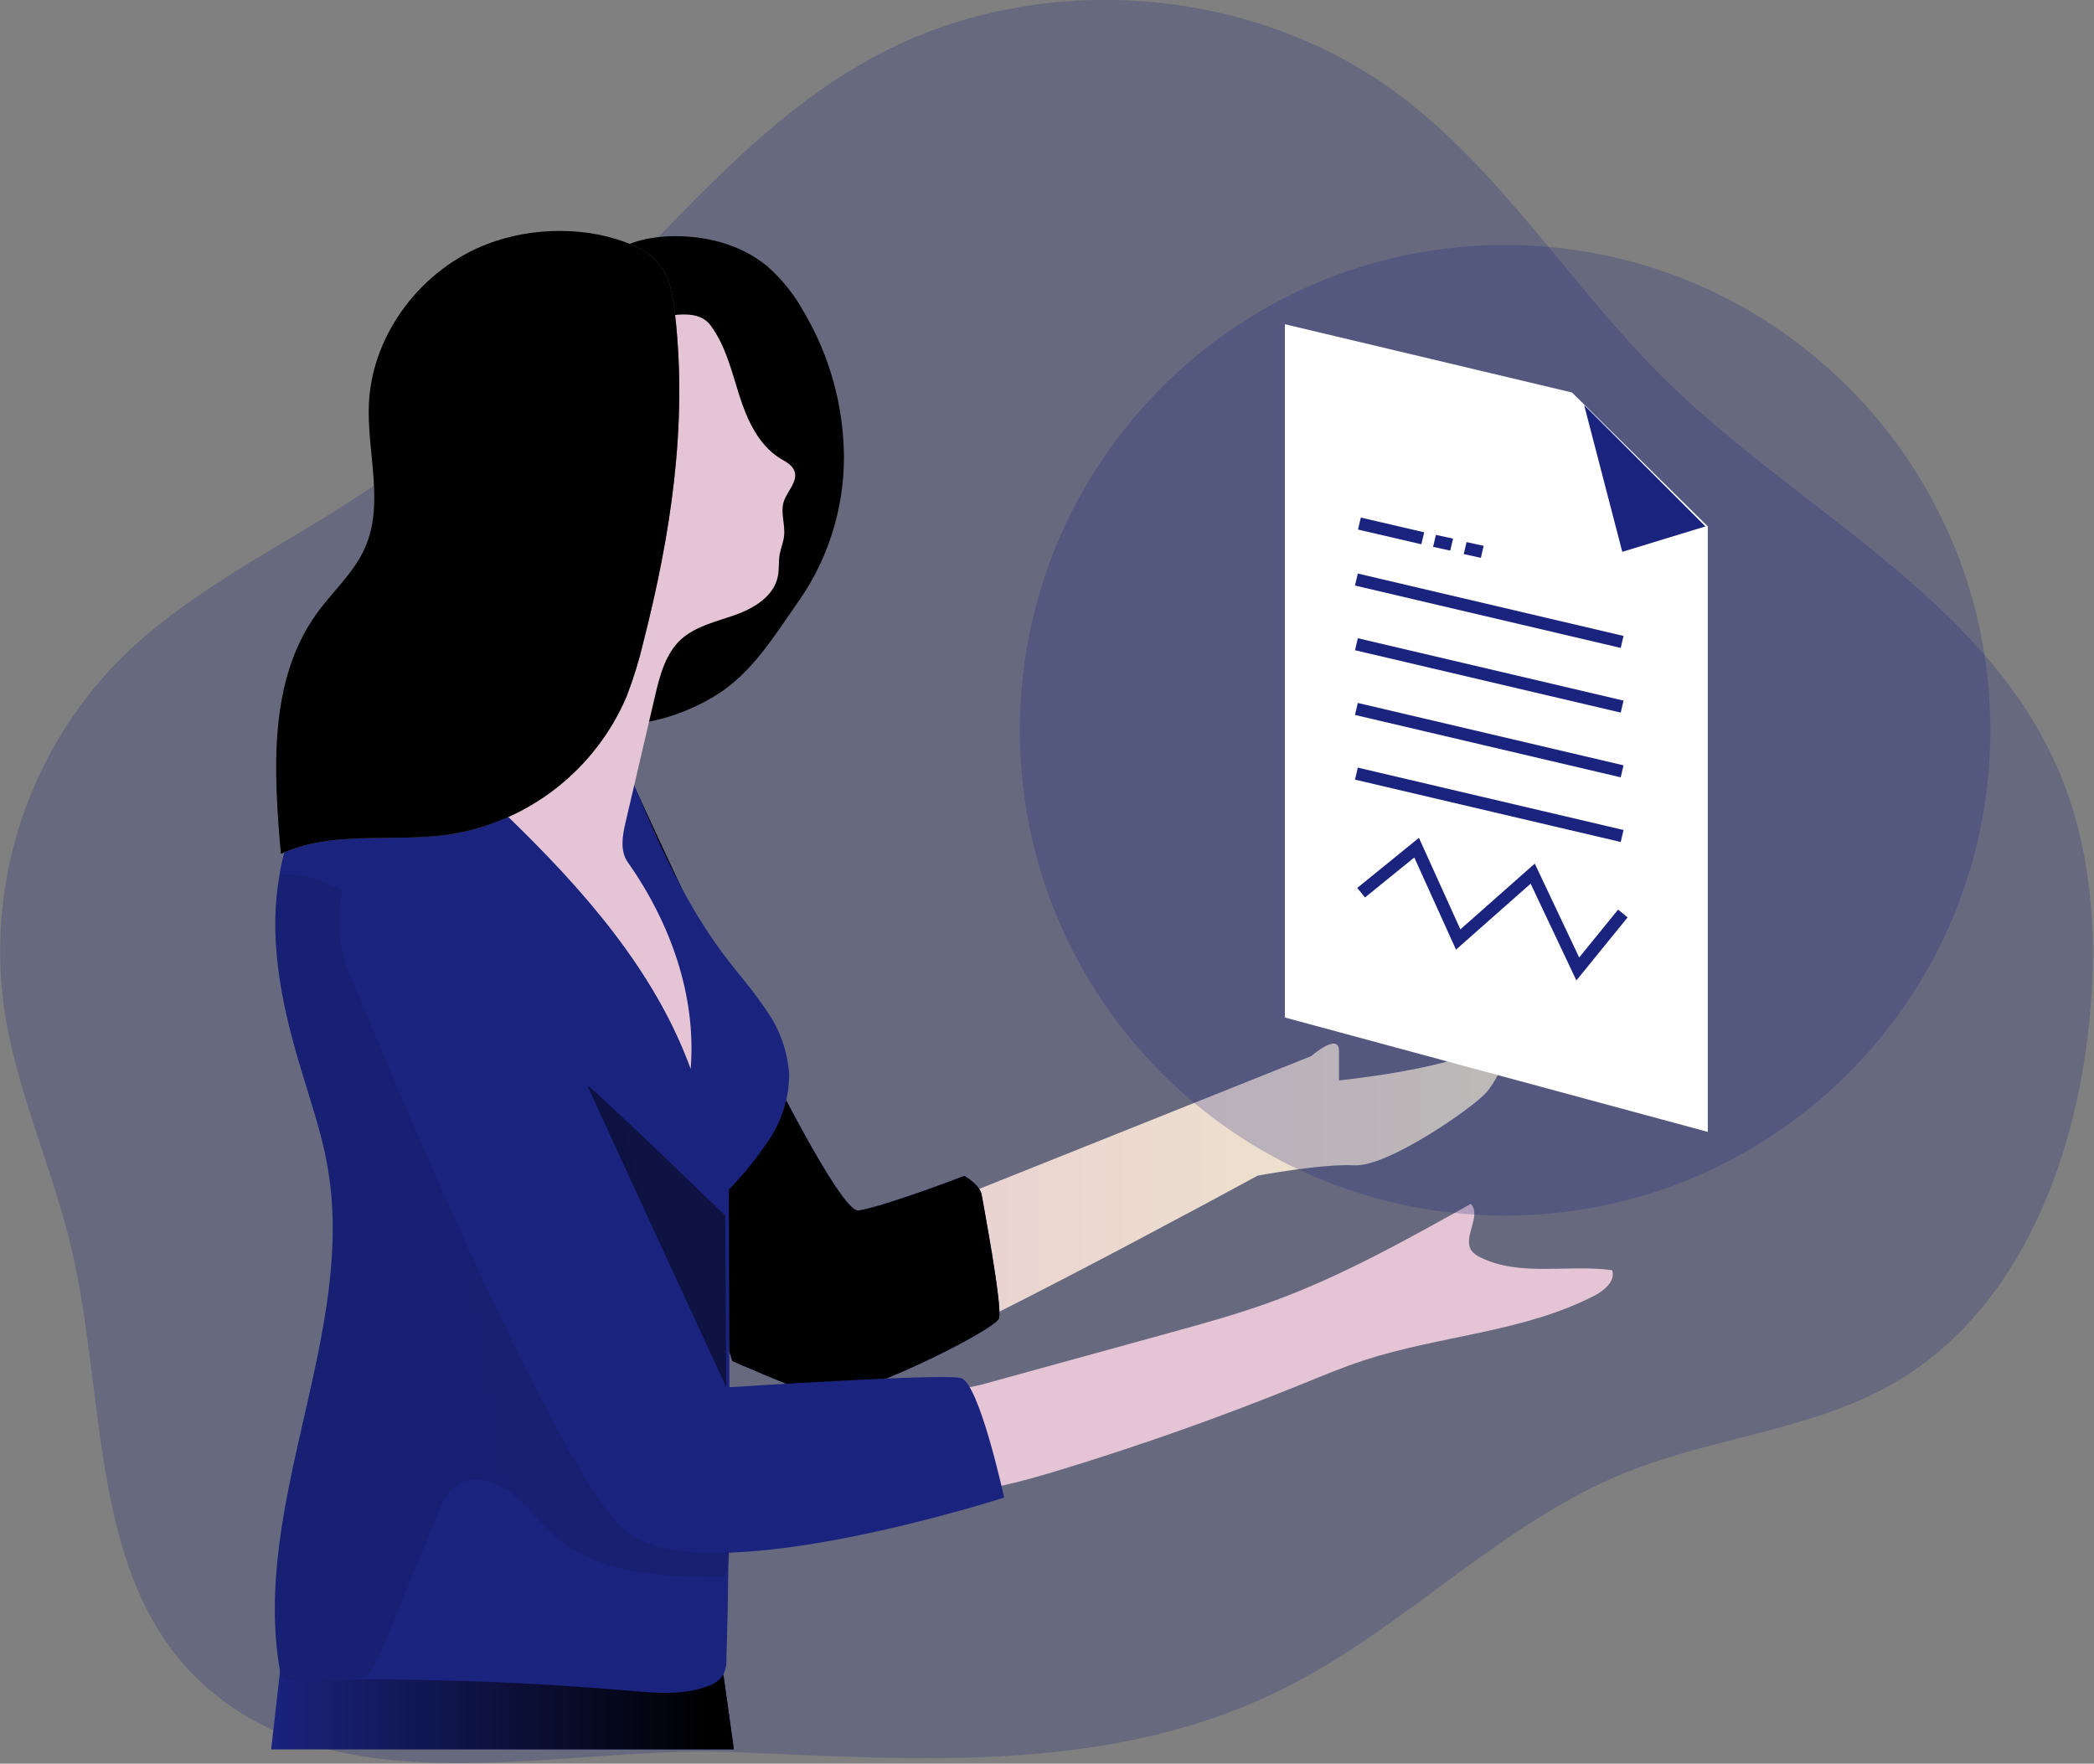<svg width="374" height="315" viewBox="0 0 374 315" fill="none" xmlns="http://www.w3.org/2000/svg">
<rect x="0" y="0" width="374" height="315" fill="#808080" stroke="none"/>
<g clip-path="url(#clip0)">
<path opacity="0.24" d="M230.04 301.2C251.36 290.33 268.36 271.82 290.57 262.92C306.23 256.64 323.87 255.42 338.45 246.92C359.45 234.71 369.79 209.75 372.8 185.67C374.86 169.18 374.05 151.93 367.3 136.74C353.88 106.54 320.91 90.96 297.35 67.74C280.73 51.39 268.35 30.67 249.63 16.74C223.03 -2.95 184.79 -5.55 155.79 10.32C134.79 21.8 119.52 41.23 102.34 57.92C89.421 70.461 75.216 81.606 59.96 91.17C46.5 99.61 32.05 106.95 20.91 118.28C13.178 126.258 7.34 135.873 3.828 146.413C0.315 156.953 -0.781 168.149 0.62 179.17C2.62 194.37 9.42 208.51 12.87 223.45C19.03 250.18 15.93 282.08 36.11 300.65C60.98 323.54 100.68 311.65 130.83 312.92C164.44 314.3 198.99 317.05 230.04 301.2Z" fill="#1A237E"/>
<path d="M50.04 298.32L48.43 312.44H131.08L129.21 299.12L50.04 298.32Z" fill="#1A237E"/>
<path d="M50.04 298.32L48.43 312.44H131.08L129.21 299.12L50.04 298.32Z" fill="url(#paint0_linear)"/>
<path d="M113.79 143.74L147.53 223.29L234.2 188.62C234.2 188.62 239.15 184.29 239.15 187.7V192.96C239.15 192.96 258.04 191.1 265.15 187.08C272.26 183.06 267.93 192.34 265.46 195.13C262.99 197.92 247.81 208.44 241.93 208.13C236.05 207.82 224.6 209.98 224.6 209.98C224.6 209.98 157.12 246.82 149.38 247.13C141.64 247.44 130.81 243.13 130.81 243.13L111.81 146.94L113.79 143.74Z" fill="url(#paint1_linear)"/>
<path d="M113.12 140.05C113.12 140.05 148.12 217.14 153.36 216.21C158.6 215.28 172.24 210.02 172.24 210.02C172.24 210.02 175.03 211.57 175.34 213.43C175.65 215.29 179.05 233.24 178.43 235.43C177.81 237.62 150.89 250.9 146.24 249.35C141.59 247.8 130.79 243.1 130.79 243.1L115.62 193.58L113.12 140.05Z" fill="#1A237E"/>
<path d="M113.12 140.05C113.12 140.05 148.12 217.14 153.36 216.21C158.6 215.28 172.24 210.02 172.24 210.02C172.24 210.02 175.03 211.57 175.34 213.43C175.65 215.29 179.05 233.24 178.43 235.43C177.81 237.62 150.89 250.9 146.24 249.35C141.59 247.8 130.79 243.1 130.79 243.1L115.62 193.58L113.12 140.05Z" fill="url(#paint2_linear)"/>
<path d="M137.59 203.21C135.415 206.528 132.934 209.635 130.18 212.49C130.18 232.76 130.42 252.99 130.18 273.22C130.18 275.22 130.18 277.22 130.09 279.22C130.03 284.89 129.92 290.54 129.74 296.22C129.803 297.22 129.607 298.219 129.17 299.12C128.536 300.078 127.589 300.785 126.49 301.12C122.18 302.81 117.36 302.39 112.75 302C96.75 300.613 80.727 299.93 64.68 299.95C60.55 299.95 56.44 300.02 52.3 300.11C51.675 300.2 51.039 300.05 50.52 299.69C50.204 299.312 50.018 298.842 49.99 298.35C44.78 268.22 63.99 237.77 58.39 207.74C57.35 202.05 55.44 196.61 53.79 191.05C51.13 182.32 49.04 173.29 49.17 164.16C49.219 161.559 49.463 158.965 49.9 156.4C50.903 149.912 53.535 143.785 57.55 138.59C59.99 135.53 63.13 132.85 66.94 131.95C69.94 131.22 72.94 131.64 76 132.08C81.8 132.87 87.58 133.69 93.37 134.5C99.37 135.34 107.44 138.13 113.16 139.98C117.66 150.75 122.46 161.57 129.54 170.87C132 174.12 134.73 177.16 136.95 180.56C139.298 183.906 140.681 187.832 140.95 191.91C140.932 195.92 139.766 199.841 137.59 203.21Z" fill="#1A237E"/>
<path d="M130.13 279.22C129.923 280.081 129.639 280.921 129.28 281.73C118.46 281.66 106.59 281.2 98.58 273.92C95.88 271.46 93.77 268.31 90.75 266.22C87.73 264.13 83.26 263.41 80.64 265.96C79.638 267.077 78.876 268.387 78.4 269.81C75.16 277.723 71.913 285.637 68.66 293.55C67.66 295.84 66.72 298.19 64.87 299.82C64.834 299.873 64.781 299.911 64.72 299.93C60.59 299.93 56.48 300 52.34 300.09C51.715 300.18 51.079 300.03 50.56 299.67C50.244 299.292 50.059 298.822 50.03 298.33C44.82 268.2 64.03 237.75 58.43 207.72C57.35 202.05 55.44 196.61 53.79 191.05C51.13 182.32 49.04 173.29 49.17 164.16C49.219 161.559 49.463 158.965 49.9 156.4C53 155.76 56.58 156.91 59.57 158.31C69.11 162.75 77.95 169.37 83.25 178.48C86.25 183.62 88.02 189.38 89.87 195.05C92.75 203.83 95.873 212.523 99.24 221.13C104.69 235.01 111.02 248.97 121.64 259.41C125.45 263.15 129.21 267.9 130.26 273.18C130.657 275.179 130.612 277.24 130.13 279.22Z" fill="url(#paint3_linear)"/>
<path d="M107.79 46.59C110.79 43.5 115.24 42.38 119.51 42.21C125.75 41.97 132.23 43.57 137.04 47.56C139.645 49.85 141.834 52.574 143.51 55.61C148.171 63.465 150.662 72.417 150.73 81.55C150.756 90.701 147.982 99.641 142.78 107.17C138.3 113.51 134.4 120.17 127.78 124.24C121.106 128.326 113.296 130.163 105.5 129.48C104.933 129.457 104.375 129.335 103.85 129.12C102.909 128.553 102.2 127.671 101.85 126.63C99.919 121.916 99.23 116.786 99.85 111.73C100.482 106.7 101.525 101.73 102.97 96.87C106.56 83.35 109.97 69.44 108.6 55.52C108.25 52.25 107.48 49.86 107.79 46.59Z" fill="#606060"/>
<path d="M107.79 46.59C110.79 43.5 115.24 42.38 119.51 42.21C125.75 41.97 132.23 43.57 137.04 47.56C139.645 49.85 141.834 52.574 143.51 55.61C148.171 63.465 150.662 72.417 150.73 81.55C150.756 90.701 147.982 99.641 142.78 107.17C138.3 113.51 134.4 120.17 127.78 124.24C121.106 128.326 113.296 130.163 105.5 129.48C104.933 129.457 104.375 129.335 103.85 129.12C102.909 128.553 102.2 127.671 101.85 126.63C99.919 121.916 99.23 116.786 99.85 111.73C100.482 106.7 101.525 101.73 102.97 96.87C106.56 83.35 109.97 69.44 108.6 55.52C108.25 52.25 107.48 49.86 107.79 46.59Z" fill="url(#paint4_linear)"/>
<path d="M126.93 58.14C129.64 61.8 130.68 66.37 132.07 70.7C133.46 75.03 135.49 79.49 139.35 81.88C140.35 82.48 141.45 83.02 141.87 84.08C142.6 85.97 140.57 87.71 139.97 89.64C139.37 91.57 140.27 93.7 140.04 95.73C139.92 96.85 139.45 97.92 139.25 99.04C139.03 100.34 139.19 101.69 138.92 102.98C138.21 106.48 134.68 108.64 131.31 109.83C127.94 111.02 124.24 111.83 121.62 114.21C118.83 116.78 117.83 120.71 116.97 124.41L111.72 146.91C111.17 149.25 110.72 151.91 112.07 153.91C119.71 164.75 124.4 177.74 123.36 190.91C116.9 173.18 103.95 158.63 90.36 145.5C87.36 142.6 84.29 139.7 82.15 136.13C77.82 128.94 77.81 119.86 79.84 111.71C83.67 96.36 93.91 83.52 100.84 69.26C102.47 65.9 104.02 62.26 107 60.05C109.77 57.95 113.34 57.35 116.77 56.81C120.37 56.26 124.79 55.2 126.93 58.14Z" fill="url(#paint5_linear)"/>
<path d="M114.91 114.67C114.137 117.976 113.135 121.224 111.91 124.39C109.156 130.863 104.796 136.525 99.241 140.841C93.687 145.156 87.122 147.982 80.17 149.05C70.17 150.49 59.38 148.23 50.17 152.5C48.86 137.75 47.91 121.55 56.59 109.55C59.43 105.61 63.23 102.29 65.19 97.85C68.71 89.85 65.48 80.68 65.9 71.98C66.52 59.49 75.41 47.98 87.11 43.56C95.11 40.5 105.27 40.35 113.21 43.89C118.99 46.47 119.95 50.47 120.59 56.36C122.79 76.05 119.79 95.57 114.91 114.67Z" fill="#606060"/>
<path d="M114.91 114.67C114.137 117.976 113.135 121.224 111.91 124.39C109.156 130.863 104.796 136.525 99.241 140.841C93.687 145.156 87.122 147.982 80.17 149.05C70.17 150.49 59.38 148.23 50.17 152.5C48.86 137.75 47.91 121.55 56.59 109.55C59.43 105.61 63.23 102.29 65.19 97.85C68.71 89.85 65.48 80.68 65.9 71.98C66.52 59.49 75.41 47.98 87.11 43.56C95.11 40.5 105.27 40.35 113.21 43.89C118.99 46.47 119.95 50.47 120.59 56.36C122.79 76.05 119.79 95.57 114.91 114.67Z" fill="url(#paint6_linear)"/>
<path d="M208.28 238.22C214.69 236.46 221.11 234.69 227.35 232.41C239.7 227.9 251.23 221.41 262.7 215.02C264.7 217.14 261.14 221.02 262.84 223.4C263.247 223.9 263.768 224.295 264.36 224.55C271.48 228.1 280.04 225.78 287.93 226.86C288.58 228.77 286.58 230.47 284.79 231.4C272.09 237.96 257.2 238.52 243.61 242.96C239.75 244.22 235.99 245.8 232.23 247.33C218.23 253.01 204.007 258.057 189.56 262.47C182.46 264.64 175.19 266.67 167.76 266.59C167.043 266.639 166.326 266.487 165.69 266.15C165.056 265.632 164.592 264.935 164.36 264.15C163.04 260.89 160.68 255.1 163.06 251.75C165.29 248.62 172.14 248.17 175.56 247.23L208.28 238.22Z" fill="url(#paint7_linear)"/>
<path opacity="0.24" d="M268.82 217.1C316.686 217.1 355.49 178.297 355.49 130.43C355.49 82.564 316.686 43.76 268.82 43.76C220.953 43.76 182.15 82.564 182.15 130.43C182.15 178.297 220.953 217.1 268.82 217.1Z" fill="#1A237E"/>
<path d="M229.49 57.91V181.73L305.02 202.16V94.02L294.9 84.02L280.76 70.1L229.49 57.91Z" fill="white"/>
<path d="M289.75 98.56L282.94 72.36L304.6 94.02L289.75 98.56Z" fill="#1A237E"/>
<path d="M242.513 102.439L242.01 104.581L289.47 115.721L289.973 113.58L242.513 102.439Z" fill="#1A237E"/>
<path d="M253.86 97.21L242.55 94.58L243.05 92.44L254.37 95.07L253.86 97.21Z" fill="#1A237E"/>
<path d="M259.02 98.34L255.96 97.67L256.46 95.53L259.52 96.2L259.02 98.34Z" fill="#1A237E"/>
<path d="M264.49 99.63L261.43 98.96L261.93 96.82L264.99 97.49L264.49 99.63Z" fill="#1A237E"/>
<path d="M242.516 113.991L242.014 116.133L289.474 127.273L289.976 125.131L242.516 113.991Z" fill="#1A237E"/>
<path d="M242.511 125.55L242.008 127.692L289.468 138.833L289.971 136.691L242.511 125.55Z" fill="#1A237E"/>
<path d="M242.515 137.102L242.012 139.244L289.472 150.384L289.975 148.242L242.515 137.102Z" fill="#1A237E"/>
<path d="M281.55 175.11L273.38 157.83L260.05 169.61L252.6 153.15L243.8 160.29L242.41 158.59L253.43 149.64L260.83 165.99L274.12 154.24L282.05 171.01L289 162.46L290.7 163.85L281.55 175.11Z" fill="#1A237E"/>
<path d="M63.29 175.93C63.29 175.93 99.57 265.17 112.5 274.06C127.36 284.27 179.34 267.47 179.34 267.47C179.34 267.47 174.9 246.94 171.6 246.11C168.3 245.28 129.73 247.8 129.73 247.8L89.57 155.93C89.57 155.93 68.79 142.19 61.79 156.43C61.79 156.43 58.33 167.05 63.29 175.93Z" fill="#1A237E"/>
<path d="M129.73 247.8C129.73 247.8 105.38 195.05 104.97 193.99C104.56 192.93 129.53 217.1 129.53 217.1L129.73 247.8Z" fill="url(#paint8_linear)"/>
</g>
<defs>
<linearGradient id="paint0_linear" x1="48.43" y1="305.38" x2="131.08" y2="305.38" gradientUnits="userSpaceOnUse">
<stop stop-opacity="0"/>
<stop offset="0.95"/>
</linearGradient>
<linearGradient id="paint1_linear" x1="111.72" y1="195.44" x2="269" y2="195.44" gradientUnits="userSpaceOnUse">
<stop stop-color="#E5C5D5"/>
<stop offset="0.42" stop-color="#EAD4D1"/>
<stop offset="1" stop-color="#F0E9CB"/>
</linearGradient>
<linearGradient id="paint2_linear" x1="11415.6" y1="20724.1" x2="6241.5" y2="22174" gradientUnits="userSpaceOnUse">
<stop stop-opacity="0"/>
<stop offset="0.95"/>
</linearGradient>
<linearGradient id="paint3_linear" x1="4674.49" y1="34277.1" x2="16318.9" y2="32349.1" gradientUnits="userSpaceOnUse">
<stop stop-opacity="0"/>
<stop offset="0.95"/>
</linearGradient>
<linearGradient id="paint4_linear" x1="9074.05" y1="6673.09" x2="8064.05" y2="6859.91" gradientUnits="userSpaceOnUse">
<stop stop-opacity="0"/>
<stop offset="0.95"/>
</linearGradient>
<linearGradient id="paint5_linear" x1="6477.17" y1="16968.1" x2="10506.7" y2="16968.1" gradientUnits="userSpaceOnUse">
<stop stop-color="#E5C5D5"/>
<stop offset="0.42" stop-color="#EAD4D1"/>
<stop offset="1" stop-color="#F0E9CB"/>
</linearGradient>
<linearGradient id="paint6_linear" x1="10683.8" y1="10819.2" x2="5999.1" y2="10934.4" gradientUnits="userSpaceOnUse">
<stop stop-opacity="0"/>
<stop offset="0.95"/>
</linearGradient>
<linearGradient id="paint7_linear" x1="23380.2" y1="12736.3" x2="39260.6" y2="12736.3" gradientUnits="userSpaceOnUse">
<stop stop-color="#E5C5D5"/>
<stop offset="0.42" stop-color="#EAD4D1"/>
<stop offset="1" stop-color="#F0E9CB"/>
</linearGradient>
<linearGradient id="paint8_linear" x1="3907.13" y1="11774.7" x2="2142.47" y2="12224.8" gradientUnits="userSpaceOnUse">
<stop stop-opacity="0"/>
<stop offset="0.95"/>
</linearGradient>
<clipPath id="clip0">
<rect width="373.8" height="314.9" fill="white"/>
</clipPath>
</defs>
</svg>
